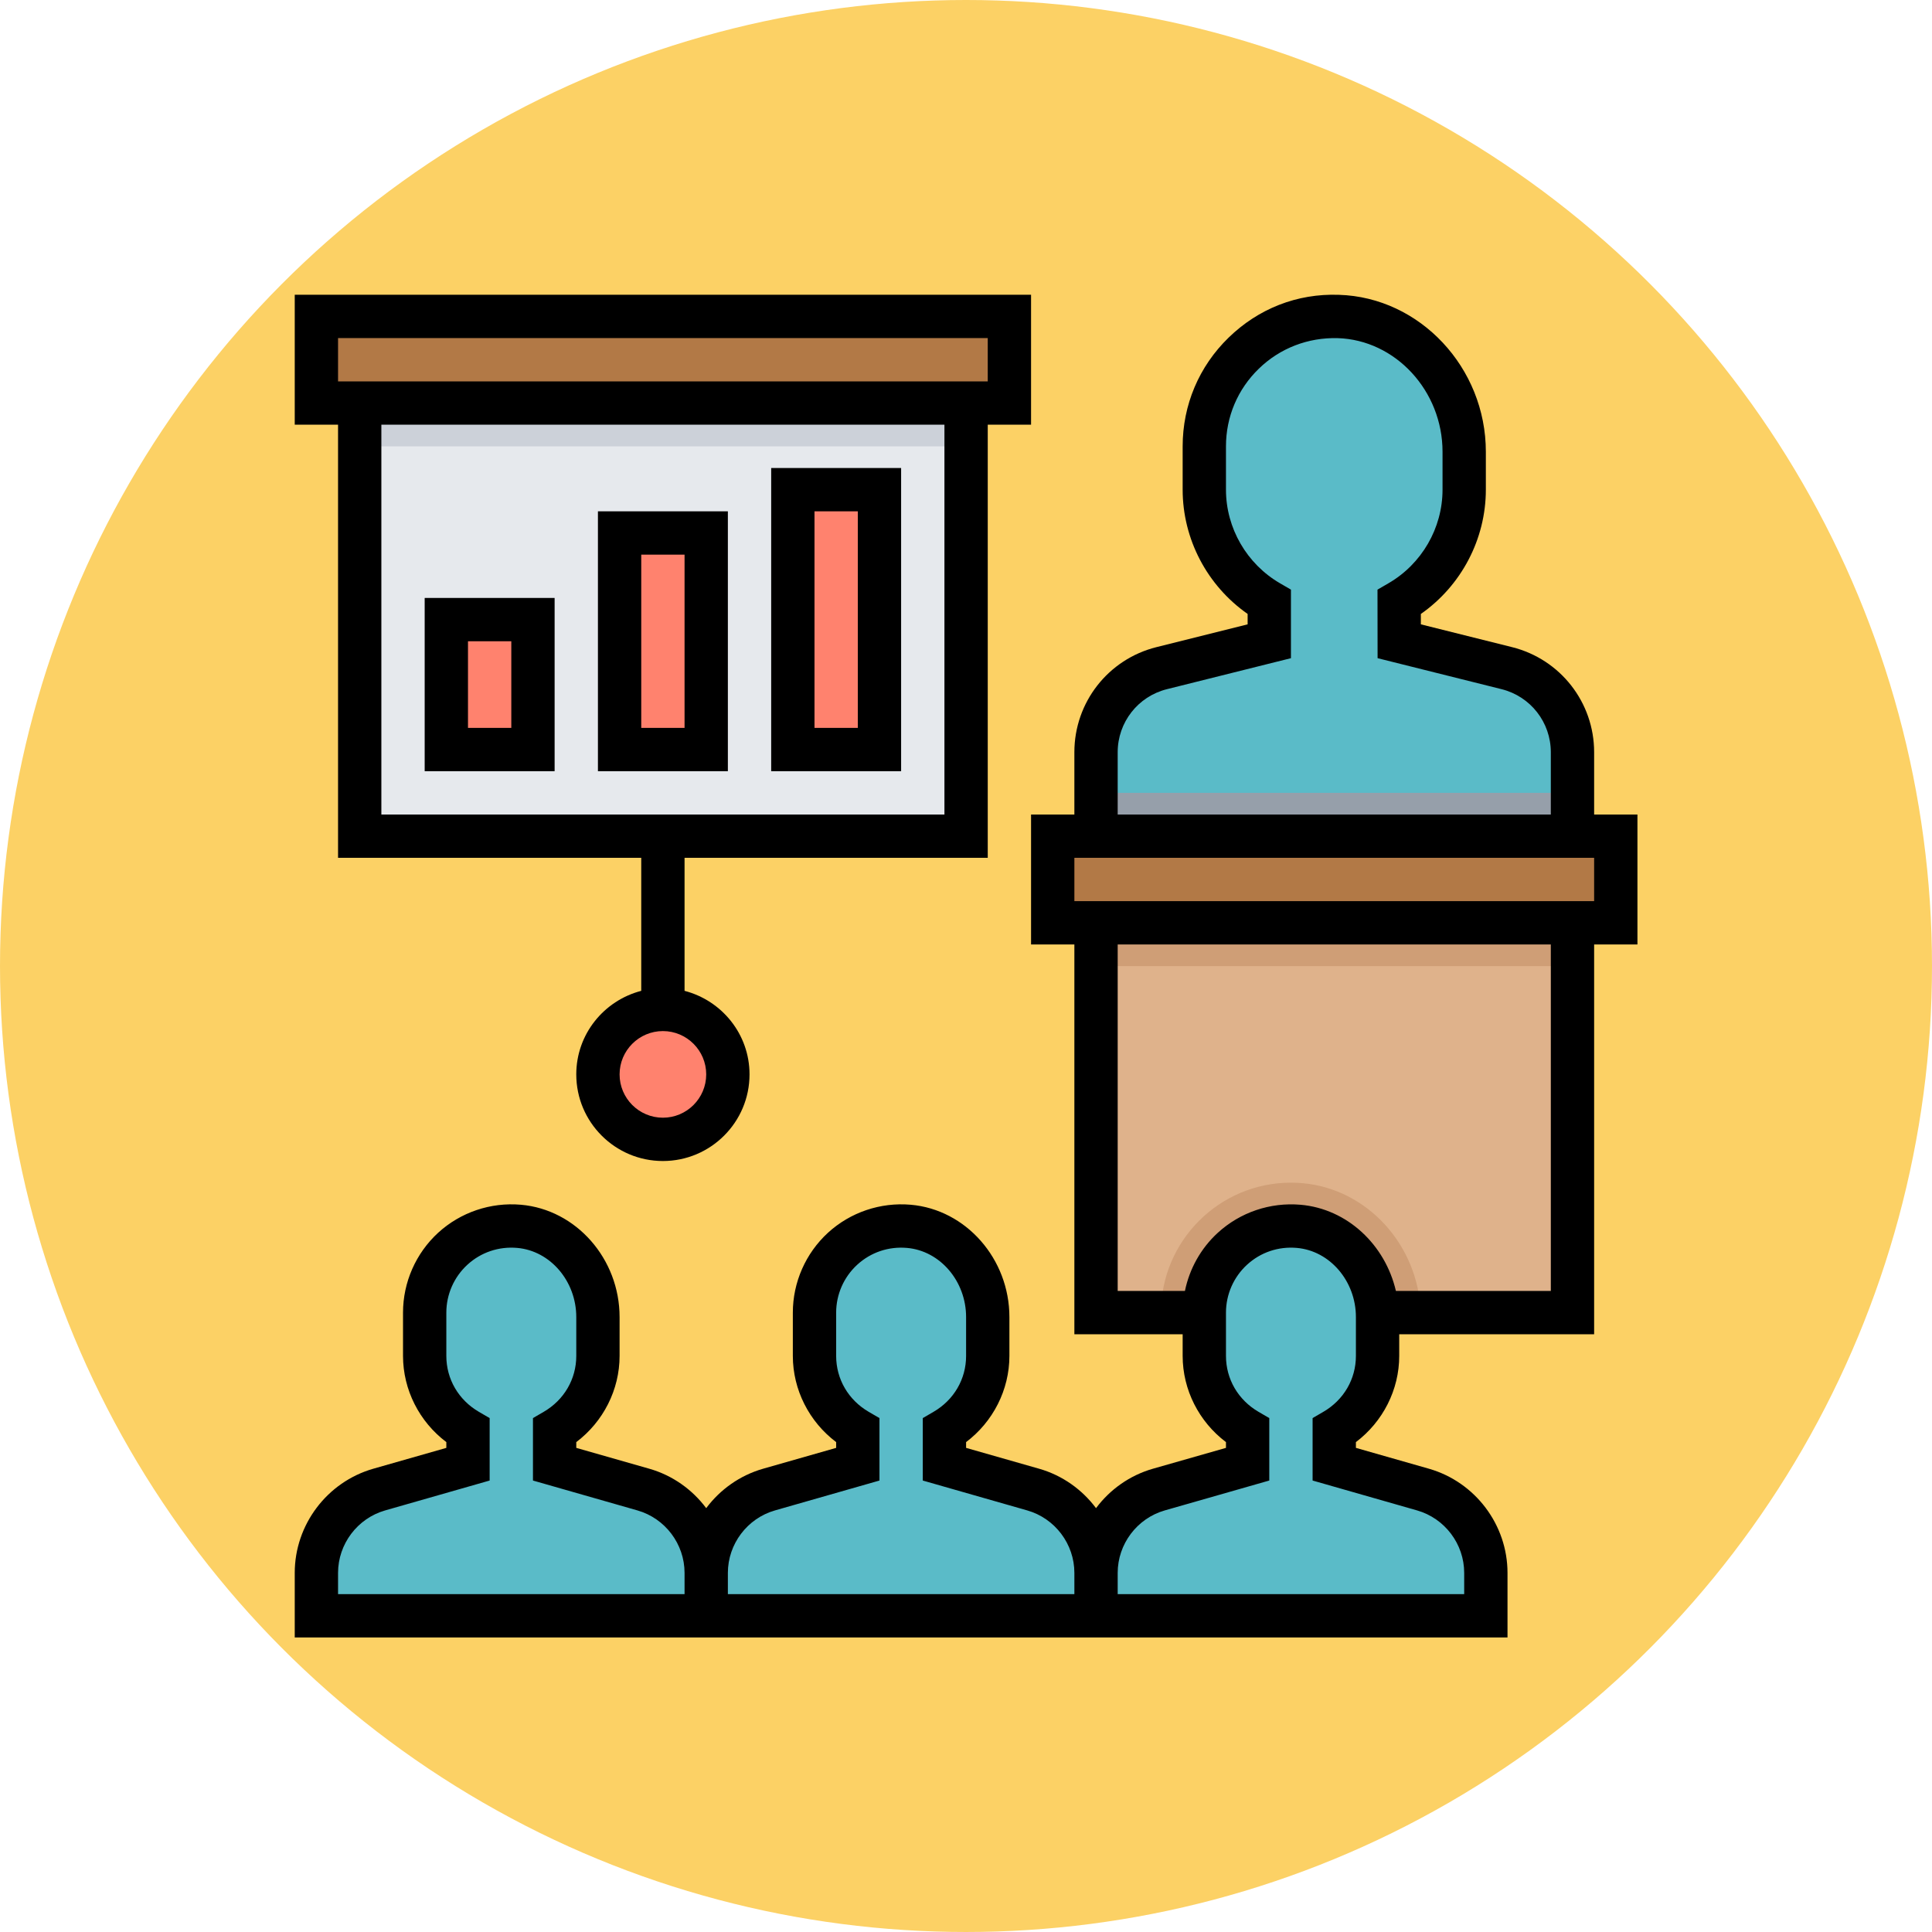 <?xml version="1.0" encoding="UTF-8" standalone="no"?>
<svg
   xmlns:dc="http://purl.org/dc/elements/1.1/"
   xmlns:cc="http://creativecommons.org/ns#"
   xmlns:rdf="http://www.w3.org/1999/02/22-rdf-syntax-ns#"
   xmlns:svg="http://www.w3.org/2000/svg"
   xmlns="http://www.w3.org/2000/svg"
   xmlns:sodipodi="http://sodipodi.sourceforge.net/DTD/sodipodi-0.dtd"
   xmlns:inkscape="http://www.inkscape.org/namespaces/inkscape"
   height="512px"
   viewBox="0 0 496 496.013"
   width="512px"
   class=""
   version="1.1"
   id="svg48"
   sodipodi:docname="meeting.svg"
   inkscape:version="0.92.2 5c3e80d, 2017-08-06">
  <defs
     id="defs52" />
  <sodipodi:namedview
     pagecolor="#ffffff"
     bordercolor="#666666"
     borderopacity="1"
     objecttolerance="10"
     gridtolerance="10"
     guidetolerance="10"
     inkscape:pageopacity="0"
     inkscape:pageshadow="2"
     inkscape:window-width="1878"
     inkscape:window-height="1035"
     id="namedview50"
     showgrid="false"
     inkscape:zoom="0.4609375"
     inkscape:cx="256"
     inkscape:cy="256"
     inkscape:window-x="42"
     inkscape:window-y="1"
     inkscape:window-maximized="1"
     inkscape:current-layer="svg48" />
  <circle
     style="opacity:1;fill:#fcd165;fill-opacity:1;fill-rule:nonzero;stroke:none;stroke-width:0.801;stroke-opacity:1"
     id="path864"
     cx="248"
     cy="248.006"
     r="248.006" />
  <g
     id="g46"
     transform="matrix(0.695,0,0,0.695,75.658,75.666)">
    <path
       d="m 472.008,200.012 v -31.016 c 0,-14.68 -9.992,-27.48 -24.242,-31.047 l -39.758,-9.938 -0.016,-14.465 c 14.344,-8.301 24.016,-23.773 24.016,-41.535 V 58.027 C 432.008,31.75 411.75,8.828 385.488,8.035 358.301,7.219 336.008,29.012 336.008,56.012 v 16 c 0,17.762 9.664,33.227 24,41.527 v 14.473 l -39.762,9.945 C 306,141.516 296.008,154.316 296.008,168.996 v 31.016 z m 0,0"
       data-original="#AAB2BD"
       class=""
       style="fill:#5abbc8"
       data-old_color="#aab2bd"
       id="path2"
       inkscape:connector-curvature="0" />
    <path
       d="m 296.008,184.012 h 176 v 32 h -176 z m 0,0"
       data-original="#969FAA"
       class=""
       id="path4"
       inkscape:connector-curvature="0"
       style="fill:#969faa" />
    <path
       d="m 472.008,232.012 v 144 h -176 v -144 z m 0,0"
       data-original="#DFB28B"
       class=""
       id="path6"
       inkscape:connector-curvature="0"
       style="fill:#dfb28b" />
    <path
       d="m 96.008,432.012 v -12.438 c 9.527,-5.547 16,-15.746 16,-27.562 v -14.336 c 0,-16.879 -12.32,-32.07 -29.137,-33.535 -18.961,-1.648 -34.863,13.258 -34.863,31.871 v 16 c 0,11.816 6.469,22.016 16,27.562 v 12.438 l -32.793,9.367 C 17.477,445.309 8.008,457.859 8.008,472.148 v 15.863 H 152.008 v -15.863 c 0,-14.289 -9.473,-26.84 -23.211,-30.77 z m 0,0"
       data-original="#AAB2BD"
       class=""
       style="fill:#5abbc8"
       data-old_color="#aab2bd"
       id="path8"
       inkscape:connector-curvature="0" />
    <path
       d="m 240.008,432.012 v -12.438 c 9.527,-5.547 16,-15.746 16,-27.562 v -14.336 c 0,-16.879 -12.32,-32.07 -29.137,-33.535 -18.961,-1.648 -34.863,13.258 -34.863,31.871 v 16 c 0,11.816 6.469,22.016 16,27.562 v 12.438 l -32.793,9.367 c -13.738,3.93 -23.207,16.48 -23.207,30.77 v 15.863 h 144 v -15.863 c 0,-14.289 -9.473,-26.84 -23.211,-30.77 z m 0,0"
       data-original="#AAB2BD"
       class=""
       style="fill:#5abbc8"
       data-old_color="#aab2bd"
       id="path10"
       inkscape:connector-curvature="0" />
    <path
       d="m 372.254,328.195 c -1.422,-0.117 -2.84,-0.184 -4.246,-0.184 -26.473,0 -48,21.527 -48,48 h 95.918 c -0.809,-24.879 -19.672,-45.727 -43.672,-47.816 z m 0,0"
       data-original="#CF9E76"
       class=""
       id="path12"
       inkscape:connector-curvature="0"
       style="fill:#cf9e76" />
    <path
       d="m 384.008,432.012 v -12.438 c 9.527,-5.547 16,-15.746 16,-27.562 v -14.336 c 0,-16.879 -12.32,-32.07 -29.137,-33.535 -18.961,-1.648 -34.863,13.258 -34.863,31.871 v 16 c 0,11.816 6.469,22.016 16,27.562 v 12.438 l -32.793,9.367 c -13.738,3.93 -23.207,16.48 -23.207,30.77 v 15.863 h 144 v -15.863 c 0,-14.289 -9.473,-26.84 -23.211,-30.77 z m 0,0"
       data-original="#AAB2BD"
       class=""
       style="fill:#5abbc8"
       data-old_color="#aab2bd"
       id="path14"
       inkscape:connector-curvature="0" />
    <path
       d="M 8.008,8.012 H 264.008 v 32 H 8.008 Z m 0,0"
       data-original="#B27946"
       class=""
       id="path16"
       inkscape:connector-curvature="0"
       style="fill:#b27946" />
    <path
       d="M 24.008,40.012 H 248.008 V 200.012 H 24.008 Z m 0,0"
       data-original="#E6E9ED"
       id="path18"
       inkscape:connector-curvature="0"
       style="fill:#e6e9ed" />
    <path
       d="m 160.008,288.012 c 0,13.254 -10.746,24 -24,24 -13.258,0 -24,-10.746 -24,-24 0,-13.254 10.742,-24 24,-24 13.254,0 24,10.746 24,24 z m 0,0"
       data-original="#FCD770"
       class="active-path"
       style="fill:#ff826e"
       data-old_color="#fcd770"
       id="path20"
       inkscape:connector-curvature="0" />
    <g
       id="g28"
       style="fill:#ff826e">
      <path
         d="m 184.008,72.012 h 32 v 96 h -32 z m 0,0"
         data-original="#FF826E"
         id="path22"
         inkscape:connector-curvature="0" />
      <path
         d="m 120.008,88.012 h 32 v 80 h -32 z m 0,0"
         data-original="#FF826E"
         id="path24"
         inkscape:connector-curvature="0" />
      <path
         d="m 56.008,120.012 h 32 v 48 h -32 z m 0,0"
         data-original="#FF826E"
         id="path26"
         inkscape:connector-curvature="0" />
    </g>
    <path
       d="m 296.008,232.012 h 176 v 16 h -176 z m 0,0"
       data-original="#CF9E76"
       class=""
       id="path30"
       inkscape:connector-curvature="0"
       style="fill:#cf9e76" />
    <path
       d="m 280.008,200.012 h 208 v 32 h -208 z m 0,0"
       data-original="#B27946"
       class=""
       id="path32"
       inkscape:connector-curvature="0"
       style="fill:#b27946" />
    <path
       d="M 24.008,40.012 H 248.008 v 16 H 24.008 Z m 0,0"
       data-original="#CCD1D9"
       id="path34"
       inkscape:connector-curvature="0"
       style="fill:#ccd1d9" />
    <path
       d="m 496.008,192.012 h -16 v -23.016 c 0,-18.391 -12.465,-34.344 -30.305,-38.809 L 416,121.766 v -3.84 c 14.91,-10.418 24.008,-27.602 24.008,-45.914 V 58.02 c 0,-31.078 -24.352,-57.086 -54.281,-57.984 -15.504,-0.551 -29.762,5.145 -40.719,15.785 -10.961,10.641 -17,24.914 -17,40.191 v 16 c 0,18.305 9.086,35.488 24,45.906 v 3.848 l -33.699,8.422 c -17.84,4.465 -30.301,20.418 -30.301,38.809 v 23.016 h -16 v 48 h 16 v 144 h 40 v 8 c 0,12.504 6.031,24.32 16,31.832 v 2.137 l -26.992,7.703 c -8.602,2.465 -15.891,7.707 -21.008,14.562 -5.129,-6.855 -12.41,-12.105 -21.016,-14.562 l -26.984,-7.703 v -2.137 c 9.965,-7.512 16,-19.328 16,-31.832 v -14.344 c 0,-21.504 -16.008,-39.727 -36.441,-41.504 -11.23,-0.977 -22.352,2.809 -30.586,10.352 -8.246,7.57 -12.973,18.32 -12.973,29.496 v 16 c 0,12.504 6.031,24.32 16,31.832 v 2.137 l -26.992,7.703 c -8.602,2.465 -15.891,7.707 -21.008,14.562 -5.129,-6.855 -12.41,-12.105 -21.016,-14.562 l -26.984,-7.703 v -2.137 c 9.965,-7.512 16,-19.328 16,-31.832 v -14.344 c 0,-21.504 -16.008,-39.727 -36.441,-41.504 -11.238,-0.977 -22.352,2.809 -30.586,10.352 -8.246,7.57 -12.973,18.32 -12.973,29.496 v 16 c 0,12.504 6.031,24.32 16,31.832 v 2.137 l -26.992,7.703 C 11.934,438.574 0.008,454.391 0.008,472.156 v 23.855 H 448.008 v -23.855 c 0,-17.766 -11.93,-33.574 -29.016,-38.473 l -26.984,-7.703 v -2.137 c 9.965,-7.512 16,-19.328 16,-31.832 v -8 h 72 v -144 h 16 z m -192,-23.016 c 0,-11.031 7.48,-20.605 18.176,-23.281 l 45.824,-11.453 v -25.328 l -3.992,-2.312 C 351.672,99.469 344.008,86.203 344.008,72.012 v -16 c 0,-10.91 4.309,-21.109 12.152,-28.703 7.832,-7.602 18.191,-11.551 29.086,-11.273 21.367,0.641 38.762,19.473 38.762,41.984 v 13.992 c 0,14.199 -7.672,27.465 -20.027,34.609 l -4,2.32 0.035,25.32 45.816,11.453 c 10.695,2.676 18.176,12.25 18.176,23.281 v 23.016 h -160 z m -160,311.016 H 16.008 v -7.855 c 0,-10.656 7.16,-20.152 17.406,-23.078 l 38.594,-11.035 v -23.07 l -3.977,-2.312 C 60.504,408.277 56.008,400.559 56.008,392.012 v -16 c 0,-6.711 2.832,-13.16 7.789,-17.695 5.008,-4.59 11.586,-6.801 18.387,-6.207 12.238,1.062 21.824,12.289 21.824,25.559 v 14.344 c 0,8.547 -4.496,16.266 -12.027,20.648 l -3.973,2.312 v 23.07 l 38.582,11.035 c 10.258,2.926 17.418,12.422 17.418,23.078 z m 144,0 h -128 v -7.855 c 0,-10.656 7.16,-20.152 17.406,-23.078 l 38.594,-11.035 v -23.07 l -3.977,-2.312 c -7.527,-4.383 -12.023,-12.102 -12.023,-20.648 v -16 c 0,-6.711 2.832,-13.16 7.789,-17.695 5.016,-4.59 11.555,-6.801 18.387,-6.207 12.238,1.062 21.824,12.289 21.824,25.559 v 14.344 c 0,8.547 -4.496,16.266 -12.027,20.648 l -3.973,2.312 v 23.07 l 38.582,11.035 c 10.258,2.926 17.418,12.422 17.418,23.078 z m 104,-88 c 0,8.547 -4.496,16.266 -12.027,20.648 l -3.973,2.312 v 23.07 l 38.582,11.035 c 10.258,2.926 17.418,12.422 17.418,23.078 v 7.855 h -128 v -7.855 c 0,-10.656 7.16,-20.152 17.406,-23.078 l 38.594,-11.035 v -23.07 l -3.977,-2.312 c -7.527,-4.383 -12.023,-12.102 -12.023,-20.648 v -16 c 0,-6.711 2.832,-13.16 7.789,-17.695 5.016,-4.59 11.562,-6.801 18.387,-6.207 12.238,1.062 21.824,12.289 21.824,25.559 z m 72,-24 h -57.227 c -3.949,-17.047 -17.941,-30.344 -35.207,-31.84 -11.258,-0.977 -22.352,2.809 -30.582,10.352 -6.266,5.73 -10.465,13.297 -12.145,21.488 h -24.84 v -128 h 160 z m 16,-144 h -192 v -16 h 192 z m 0,0"
       data-original="#000000"
       class=""
       id="path36"
       inkscape:connector-curvature="0" />
    <path
       d="M 16.008,208.012 H 128.008 v 49.137 c -13.77,3.578 -24,15.992 -24,30.863 0,17.648 14.352,32 32,32 17.648,0 32,-14.352 32,-32 0,-14.871 -10.234,-27.285 -24,-30.863 v -49.137 h 112 V 48.012 h 16 V 0.012 H 0.008 V 48.012 H 16.008 Z m 136,80 c 0,8.824 -7.176,16 -16,16 -8.824,0 -16,-7.176 -16,-16 0,-8.824 7.176,-16 16,-16 8.824,0 16,7.176 16,16 z m 88,-96 H 32.008 V 48.012 H 240.008 Z M 16.008,16.012 H 256.008 v 16 H 16.008 Z m 0,0"
       data-original="#000000"
       class=""
       id="path38"
       inkscape:connector-curvature="0" />
    <path
       d="m 224.008,64.012 h -48 V 176.012 h 48 z m -16,96 h -16 V 80.012 h 16 z m 0,0"
       data-original="#000000"
       class=""
       id="path40"
       inkscape:connector-curvature="0" />
    <path
       d="m 160.008,80.012 h -48 v 96 h 48 z m -16,80 h -16 V 96.012 h 16 z m 0,0"
       data-original="#000000"
       class=""
       id="path42"
       inkscape:connector-curvature="0" />
    <path
       d="m 96.008,112.012 h -48 v 64 h 48 z m -16,48 h -16 v -32 h 16 z m 0,0"
       data-original="#000000"
       class=""
       id="path44"
       inkscape:connector-curvature="0" />
  </g>
</svg>
